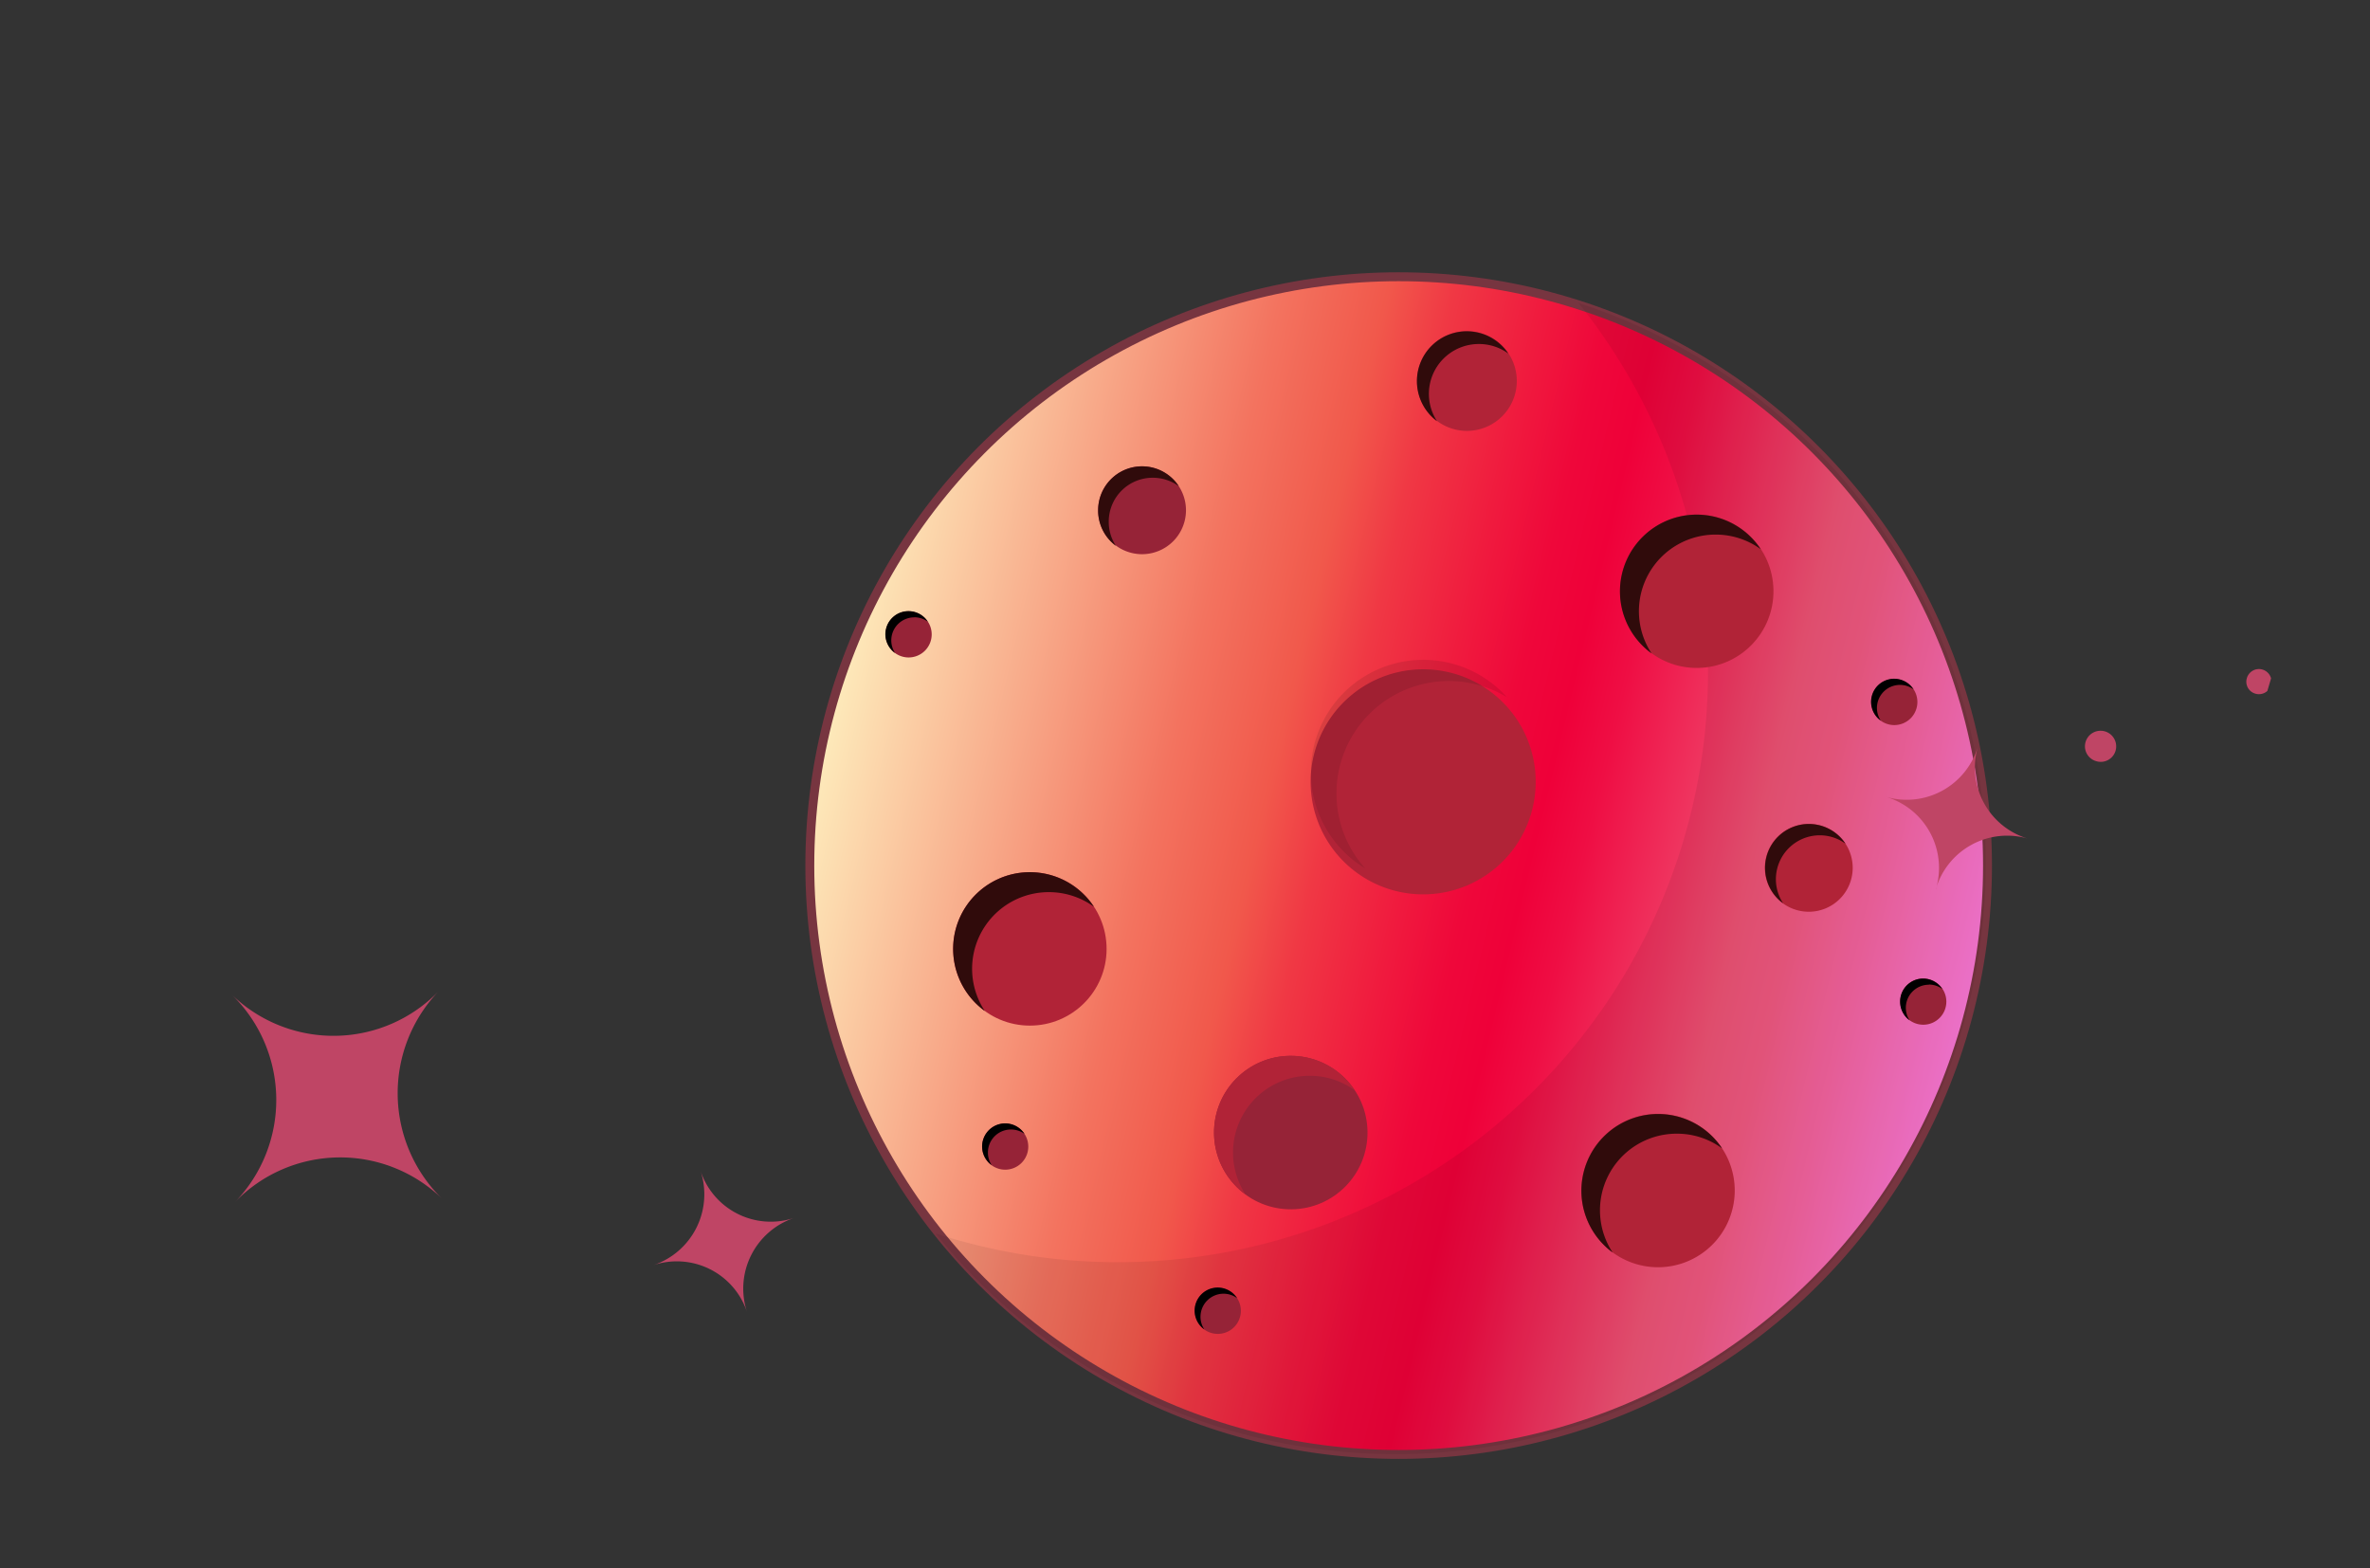 <svg id="图层_1" data-name="图层 1" xmlns="http://www.w3.org/2000/svg" xmlns:xlink="http://www.w3.org/1999/xlink" viewBox="0 0 266 176"><rect x="0" y="0" width="266" height="176" fill="#333333" stroke="none"/><defs><style>.cls-1{fill:none;}.cls-2{clip-path:url(#clip-path);}.cls-3{stroke:#773540;stroke-miterlimit:10;fill:url(#未命名的渐变_686);}.cls-4{opacity:0.07;}.cls-5{clip-path:url(#clip-path-2);}.cls-6{clip-path:url(#clip-path-3);}.cls-7{fill:#b12337;}.cls-8{clip-path:url(#clip-path-4);}.cls-9{opacity:0.1;}.cls-10{clip-path:url(#clip-path-5);}.cls-11{clip-path:url(#clip-path-6);}.cls-12{fill:#300b0b;}.cls-13{clip-path:url(#clip-path-7);}.cls-14{clip-path:url(#clip-path-8);}.cls-15{clip-path:url(#clip-path-9);}.cls-16{clip-path:url(#clip-path-10);}.cls-17{clip-path:url(#clip-path-11);}.cls-18{fill:#962337;}.cls-19{clip-path:url(#clip-path-12);}.cls-20{clip-path:url(#clip-path-13);}.cls-21{clip-path:url(#clip-path-14);}.cls-22{clip-path:url(#clip-path-15);}.cls-23{clip-path:url(#clip-path-16);}.cls-24{clip-path:url(#clip-path-17);}.cls-25{clip-path:url(#clip-path-18);}.cls-26{clip-path:url(#clip-path-19);}.cls-27{clip-path:url(#clip-path-20);}.cls-28{clip-path:url(#clip-path-21);}.cls-29{clip-path:url(#clip-path-22);}.cls-30{clip-path:url(#clip-path-23);}.cls-31{clip-path:url(#clip-path-24);}.cls-32{clip-path:url(#clip-path-25);}.cls-33{clip-path:url(#clip-path-26);}.cls-34{clip-path:url(#clip-path-27);}.cls-35{clip-path:url(#clip-path-28);}.cls-36{clip-path:url(#clip-path-29);}.cls-37{fill:#bf4565;}</style><clipPath id="clip-path"><rect class="cls-1" x="78.17" y="-7.42" width="153.66" height="171.73"/></clipPath><linearGradient id="未命名的渐变_686" x1="86.33" y1="80.21" x2="227.07" y2="113.95" gradientUnits="userSpaceOnUse"><stop offset="0" stop-color="#ffffca"/><stop offset="0.16" stop-color="#f9b693"/><stop offset="0.31" stop-color="#f3735f"/><stop offset="0.39" stop-color="#f1584b"/><stop offset="0.44" stop-color="#f03844"/><stop offset="0.51" stop-color="#f01a3e"/><stop offset="0.56" stop-color="#ef073a"/><stop offset="0.6" stop-color="#ef0039"/><stop offset="0.64" stop-color="#ef0e44"/><stop offset="0.71" stop-color="#ef345f"/><stop offset="0.77" stop-color="#ef5476"/><stop offset="0.81" stop-color="#f15982"/><stop offset="0.87" stop-color="#f565a3"/><stop offset="0.96" stop-color="#fc79d8"/><stop offset="1" stop-color="#ff83f3"/></linearGradient><clipPath id="clip-path-2"><rect class="cls-1" x="103.95" y="32.92" width="120.07" height="131.4"/></clipPath><clipPath id="clip-path-3"><rect class="cls-1" x="146.03" y="74.03" width="27.42" height="27.42"/></clipPath><clipPath id="clip-path-4"><rect class="cls-1" x="146.03" y="72.95" width="24.2" height="25.6"/></clipPath><clipPath id="clip-path-5"><rect class="cls-1" x="180.74" y="56.68" width="19.39" height="19.39"/></clipPath><clipPath id="clip-path-6"><rect class="cls-1" x="180.74" y="56.68" width="17.97" height="17.74"/></clipPath><clipPath id="clip-path-7"><rect class="cls-1" x="157.96" y="36.07" width="13.36" height="13.36"/></clipPath><clipPath id="clip-path-8"><rect class="cls-1" x="157.96" y="36.07" width="12.44" height="12.29"/></clipPath><clipPath id="clip-path-9"><rect class="cls-1" x="105.9" y="96.81" width="19.39" height="19.39"/></clipPath><clipPath id="clip-path-10"><rect class="cls-1" x="105.9" y="96.81" width="17.97" height="17.74"/></clipPath><clipPath id="clip-path-11"><rect class="cls-1" x="135.18" y="117.42" width="19.39" height="19.39"/></clipPath><clipPath id="clip-path-12"><rect class="cls-1" x="135.18" y="117.42" width="17.97" height="17.74"/></clipPath><clipPath id="clip-path-13"><rect class="cls-1" x="176.4" y="123.93" width="19.39" height="19.39"/></clipPath><clipPath id="clip-path-14"><rect class="cls-1" x="176.4" y="123.93" width="17.97" height="17.74"/></clipPath><clipPath id="clip-path-15"><rect class="cls-1" x="197.01" y="91.39" width="12.02" height="12.02"/></clipPath><clipPath id="clip-path-16"><rect class="cls-1" x="197.01" y="91.39" width="11.21" height="11.08"/></clipPath><clipPath id="clip-path-17"><rect class="cls-1" x="122.17" y="51.26" width="12.02" height="12.02"/></clipPath><clipPath id="clip-path-18"><rect class="cls-1" x="122.17" y="51.26" width="11.21" height="11.08"/></clipPath><clipPath id="clip-path-19"><rect class="cls-1" x="98.31" y="67.53" width="7.34" height="7.34"/></clipPath><clipPath id="clip-path-20"><rect class="cls-1" x="98.31" y="67.53" width="6.92" height="6.85"/></clipPath><clipPath id="clip-path-21"><rect class="cls-1" x="212.19" y="108.74" width="7.34" height="7.34"/></clipPath><clipPath id="clip-path-22"><rect class="cls-1" x="212.19" y="108.74" width="6.92" height="6.85"/></clipPath><clipPath id="clip-path-23"><rect class="cls-1" x="208.94" y="75.12" width="7.34" height="7.34"/></clipPath><clipPath id="clip-path-24"><rect class="cls-1" x="208.94" y="75.12" width="6.92" height="6.85"/></clipPath><clipPath id="clip-path-25"><rect class="cls-1" x="109.15" y="125.01" width="7.34" height="7.34"/></clipPath><clipPath id="clip-path-26"><rect class="cls-1" x="109.15" y="125.01" width="6.92" height="6.85"/></clipPath><clipPath id="clip-path-27"><rect class="cls-1" x="133.01" y="143.45" width="7.34" height="7.34"/></clipPath><clipPath id="clip-path-28"><rect class="cls-1" x="133.01" y="143.45" width="6.92" height="6.85"/></clipPath><clipPath id="clip-path-29"><rect class="cls-1" x="22.91" y="-28.87" width="212.67" height="234.22" transform="translate(8.09 187.29) rotate(-73.59)"/></clipPath></defs><title>doge</title><g class="cls-2"><circle class="cls-3" cx="156.98" cy="97.15" r="66.09"/><g class="cls-4"><g class="cls-5"><path d="M177.16,34A66.25,66.25,0,0,1,105,138.43,66.23,66.23,0,1,0,177.16,34Z"/></g></g><g class="cls-6"><path class="cls-7" d="M172.36,87.74a12.63,12.63,0,1,1-12.62-12.62A12.62,12.62,0,0,1,172.36,87.74Z"/></g><g class="cls-8"><path class="cls-9" d="M150,89.06a12.61,12.61,0,0,1,19.13-10.81,12.61,12.61,0,1,0-15.91,19.21A12.54,12.54,0,0,1,150,89.06Z"/></g><g class="cls-10"><circle class="cls-7" cx="190.43" cy="66.37" r="8.61" transform="translate(-0.99 2.92) rotate(-0.88)"/></g><g class="cls-11"><path class="cls-12" d="M192.56,60a8.59,8.59,0,0,1,5.06,1.64,8.61,8.61,0,1,0-12.25,11.7A8.6,8.6,0,0,1,192.56,60Z"/></g><g class="cls-13"><path class="cls-7" d="M170.24,42.75a5.6,5.6,0,1,1-5.6-5.59A5.6,5.6,0,0,1,170.24,42.75Z"/></g><g class="cls-14"><path class="cls-12" d="M166,38.61a5.6,5.6,0,0,1,3.29,1.07,5.6,5.6,0,1,0-8,7.6A5.6,5.6,0,0,1,166,38.61Z"/></g><g class="cls-15"><circle class="cls-7" cx="115.59" cy="106.5" r="8.61"/></g><g class="cls-16"><path class="cls-12" d="M117.72,100.13a8.59,8.59,0,0,1,5.06,1.64,8.61,8.61,0,1,0-12.25,11.7,8.6,8.6,0,0,1,7.19-13.34Z"/></g><g class="cls-17"><circle class="cls-18" cx="144.88" cy="127.11" r="8.61" transform="translate(-1 1.15) rotate(-0.45)"/></g><g class="cls-19"><path class="cls-7" d="M147,120.74a8.59,8.59,0,0,1,5.06,1.64,8.61,8.61,0,1,0-12.26,11.69,8.61,8.61,0,0,1,7.2-13.33Z"/></g><g class="cls-20"><path class="cls-7" d="M194.7,133.62a8.61,8.61,0,1,1-8.61-8.61A8.61,8.61,0,0,1,194.7,133.62Z"/></g><g class="cls-21"><path class="cls-12" d="M188.22,127.24a8.53,8.53,0,0,1,5.06,1.65A8.61,8.61,0,1,0,181,140.58a8.6,8.6,0,0,1,7.19-13.34Z"/></g><g class="cls-22"><path class="cls-7" d="M207.94,97.4A4.93,4.93,0,1,1,203,92.47,4.93,4.93,0,0,1,207.94,97.4Z"/></g><g class="cls-23"><path class="cls-12" d="M204.24,93.75a4.9,4.9,0,0,1,2.89.94,4.92,4.92,0,1,0-7,6.69,4.88,4.88,0,0,1-.81-2.7A4.93,4.93,0,0,1,204.24,93.75Z"/></g><g class="cls-24"><path class="cls-18" d="M133.11,57.27a4.93,4.93,0,1,1-4.93-4.93A4.93,4.93,0,0,1,133.11,57.27Z"/></g><g class="cls-25"><path class="cls-12" d="M129.4,53.62a5,5,0,0,1,2.9.94,4.93,4.93,0,0,0-9.05,2.71,4.9,4.9,0,0,0,2,4,4.88,4.88,0,0,1-.81-2.7A4.93,4.93,0,0,1,129.4,53.62Z"/></g><g class="cls-26"><path class="cls-18" d="M104.57,71.2A2.59,2.59,0,1,1,102,68.61,2.59,2.59,0,0,1,104.57,71.2Z"/></g><g class="cls-27"><path d="M102.62,69.28a2.59,2.59,0,0,1,1.52.5,2.59,2.59,0,1,0-3.68,3.51,2.58,2.58,0,0,1,2.16-4Z"/></g><g class="cls-28"><path class="cls-18" d="M218.45,112.41a2.59,2.59,0,1,1-2.59-2.58A2.59,2.59,0,0,1,218.45,112.41Z"/></g><g class="cls-29"><path d="M216.5,110.5A2.56,2.56,0,0,1,218,111a2.58,2.58,0,0,0-4.74,1.42,2.61,2.61,0,0,0,1.06,2.1,2.59,2.59,0,0,1,2.16-4Z"/></g><g class="cls-30"><path class="cls-18" d="M215.2,78.79a2.59,2.59,0,1,1-2.59-2.59A2.59,2.59,0,0,1,215.2,78.79Z"/></g><g class="cls-31"><path d="M213.25,76.87a2.59,2.59,0,0,1,1.52.5,2.59,2.59,0,1,0-3.68,3.51,2.56,2.56,0,0,1-.43-1.42A2.59,2.59,0,0,1,213.25,76.87Z"/></g><g class="cls-32"><path class="cls-18" d="M115.41,128.68a2.59,2.59,0,1,1-2.59-2.58A2.59,2.59,0,0,1,115.41,128.68Z"/></g><g class="cls-33"><path d="M113.47,126.77a2.6,2.6,0,0,1,1.52.49,2.59,2.59,0,1,0-3.69,3.51,2.53,2.53,0,0,1-.42-1.42A2.58,2.58,0,0,1,113.47,126.77Z"/></g><g class="cls-34"><path class="cls-18" d="M139.27,147.12a2.59,2.59,0,1,1-2.58-2.59A2.58,2.58,0,0,1,139.27,147.12Z"/></g><g class="cls-35"><path d="M137.33,145.2a2.59,2.59,0,0,1,1.52.5,2.59,2.59,0,1,0-3.68,3.51,2.53,2.53,0,0,1-.43-1.42A2.59,2.59,0,0,1,137.33,145.2Z"/></g></g><g class="cls-36"><path class="cls-37" d="M253.12,77.85a1.41,1.41,0,1,0-.94-1.74A1.39,1.39,0,0,0,253.12,77.85Zm-17.85,7.58a1.73,1.73,0,0,0,2.17-1.16,1.75,1.75,0,1,0-3.36-1A1.73,1.73,0,0,0,235.27,85.43Zm-18,14.36a8.34,8.34,0,0,1,10.35-5.66A8.34,8.34,0,0,1,222,83.76a8.34,8.34,0,0,1-10.34,5.67A8.32,8.32,0,0,1,217.28,99.79ZM26.36,134.93a16.42,16.42,0,0,1,23.26-.39,16.55,16.55,0,0,1-.34-23.34,16.41,16.41,0,0,1-23.27.43A16.49,16.49,0,0,1,26.36,134.93Zm57.48,12.32a8.37,8.37,0,0,1,5.3-10.56,8.3,8.3,0,0,1-10.52-5.3A8.39,8.39,0,0,1,73.32,142,8.3,8.3,0,0,1,83.84,147.25Z"/></g></svg>
